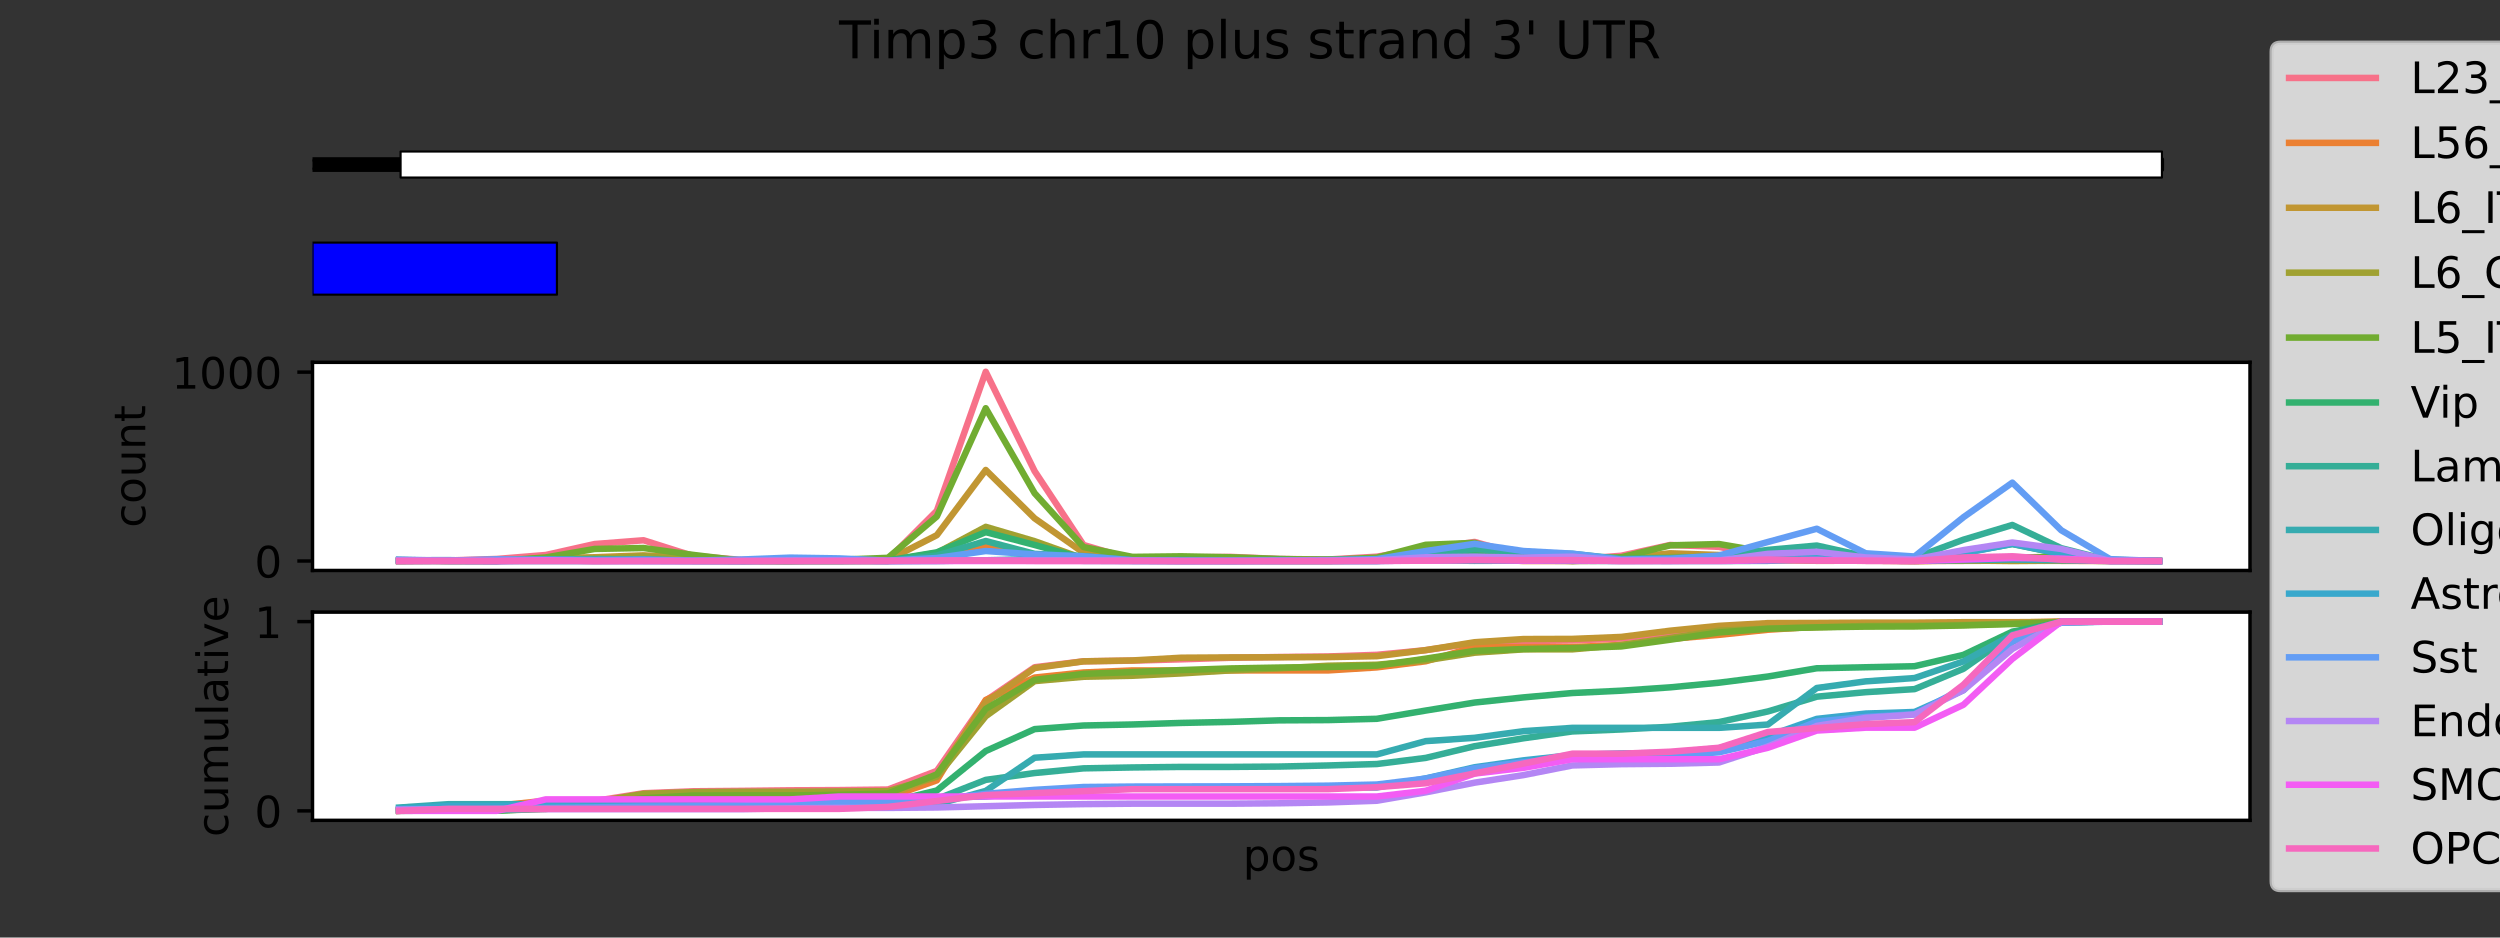 <?xml version="1.0" encoding="utf-8" standalone="no"?>
<!DOCTYPE svg PUBLIC "-//W3C//DTD SVG 1.1//EN"
  "http://www.w3.org/Graphics/SVG/1.1/DTD/svg11.dtd">
<!-- Created with matplotlib (https://matplotlib.org/) -->
<svg height="216pt" version="1.1" viewBox="0 0 576 216" width="576pt" xmlns="http://www.w3.org/2000/svg" xmlns:xlink="http://www.w3.org/1999/xlink">
 <rect x="0" y="0" width="576" height="216" fill="#333333" stroke="none"/>
 <defs>
  <style type="text/css">*{stroke-linecap:butt;stroke-linejoin:round;}</style>
 </defs>
 <g id="figure_1">
  <g id="patch_1">
   <path d="M 0 216 
L 576 216 
L 576 0 
L 0 0 
z
" style="fill:none;"/>
  </g>
  <g id="axes_1">
   <g id="patch_2">
    <path clip-path="url(#paa3a989b5c)" d="M -5036.021 39.11 
L 498.109 39.11 
L 498.109 36.712 
L -5036.021 36.712 
z
" style="stroke:#000000;stroke-linejoin:miter;"/>
   </g>
   <g id="patch_3">
    <path clip-path="url(#paa3a989b5c)" d="M 92.291 40.909 
L 498.109 40.909 
L 498.109 34.913 
L 92.291 34.913 
z
" style="fill:#ffffff;stroke:#000000;stroke-linejoin:miter;stroke-width:0.5;"/>
   </g>
   <g id="patch_4">
    <path clip-path="url(#paa3a989b5c)" d="M 72 67.889 
L 128.317 67.889 
L 128.317 55.898 
L 72 55.898 
z
" style="fill:#0000ff;stroke:#000000;stroke-linejoin:miter;stroke-width:0.5;"/>
   </g>
  </g>
  <g id="axes_2">
   <g id="patch_5">
    <path d="M 72 131.442 
L 518.4 131.442 
L 518.4 83.478 
L 72 83.478 
z
" style="fill:#ffffff;"/>
   </g>
   <g id="matplotlib.axis_1"/>
   <g id="matplotlib.axis_2">
    <g id="ytick_1">
     <g id="line2d_1">
      <defs>
       <path d="M 0 0 
L -3.5 0 
" id="m88ff62d84c" style="stroke:#000000;stroke-width:0.8;"/>
      </defs>
      <g>
       <use style="stroke:#000000;stroke-width:0.8;" x="72" xlink:href="#m88ff62d84c" y="129.262"/>
      </g>
     </g>
     <g id="text_1">
      <!-- 0 -->
      <g transform="translate(58.638 133.061)scale(0.1 -0.1)">
       <defs>
        <path d="M 31.781 66.406 
Q 24.172 66.406 20.328 58.906 
Q 16.5 51.422 16.5 36.375 
Q 16.5 21.391 20.328 13.891 
Q 24.172 6.391 31.781 6.391 
Q 39.453 6.391 43.281 13.891 
Q 47.125 21.391 47.125 36.375 
Q 47.125 51.422 43.281 58.906 
Q 39.453 66.406 31.781 66.406 
z
M 31.781 74.219 
Q 44.047 74.219 50.516 64.516 
Q 56.984 54.828 56.984 36.375 
Q 56.984 17.969 50.516 8.266 
Q 44.047 -1.422 31.781 -1.422 
Q 19.531 -1.422 13.062 8.266 
Q 6.594 17.969 6.594 36.375 
Q 6.594 54.828 13.062 64.516 
Q 19.531 74.219 31.781 74.219 
z
" id="DejaVuSans-48"/>
       </defs>
       <use xlink:href="#DejaVuSans-48"/>
      </g>
     </g>
    </g>
    <g id="ytick_2">
     <g id="line2d_2">
      <g>
       <use style="stroke:#000000;stroke-width:0.8;" x="72" xlink:href="#m88ff62d84c" y="85.745"/>
      </g>
     </g>
     <g id="text_2">
      <!-- 1000 -->
      <g transform="translate(39.55 89.544)scale(0.1 -0.1)">
       <defs>
        <path d="M 12.406 8.297 
L 28.516 8.297 
L 28.516 63.922 
L 10.984 60.406 
L 10.984 69.391 
L 28.422 72.906 
L 38.281 72.906 
L 38.281 8.297 
L 54.391 8.297 
L 54.391 0 
L 12.406 0 
z
" id="DejaVuSans-49"/>
       </defs>
       <use xlink:href="#DejaVuSans-49"/>
       <use x="63.623" xlink:href="#DejaVuSans-48"/>
       <use x="127.246" xlink:href="#DejaVuSans-48"/>
       <use x="190.869" xlink:href="#DejaVuSans-48"/>
      </g>
     </g>
    </g>
    <g id="text_3">
     <!-- count -->
     <g transform="translate(33.47 121.566)rotate(-90)scale(0.1 -0.1)">
      <defs>
       <path d="M 48.781 52.594 
L 48.781 44.188 
Q 44.969 46.297 41.141 47.344 
Q 37.312 48.391 33.406 48.391 
Q 24.656 48.391 19.812 42.844 
Q 14.984 37.312 14.984 27.297 
Q 14.984 17.281 19.812 11.734 
Q 24.656 6.203 33.406 6.203 
Q 37.312 6.203 41.141 7.25 
Q 44.969 8.297 48.781 10.406 
L 48.781 2.094 
Q 45.016 0.344 40.984 -0.531 
Q 36.969 -1.422 32.422 -1.422 
Q 20.062 -1.422 12.781 6.344 
Q 5.516 14.109 5.516 27.297 
Q 5.516 40.672 12.859 48.328 
Q 20.219 56 33.016 56 
Q 37.156 56 41.109 55.141 
Q 45.062 54.297 48.781 52.594 
z
" id="DejaVuSans-99"/>
       <path d="M 30.609 48.391 
Q 23.391 48.391 19.188 42.75 
Q 14.984 37.109 14.984 27.297 
Q 14.984 17.484 19.156 11.844 
Q 23.344 6.203 30.609 6.203 
Q 37.797 6.203 41.984 11.859 
Q 46.188 17.531 46.188 27.297 
Q 46.188 37.016 41.984 42.703 
Q 37.797 48.391 30.609 48.391 
z
M 30.609 56 
Q 42.328 56 49.016 48.375 
Q 55.719 40.766 55.719 27.297 
Q 55.719 13.875 49.016 6.219 
Q 42.328 -1.422 30.609 -1.422 
Q 18.844 -1.422 12.172 6.219 
Q 5.516 13.875 5.516 27.297 
Q 5.516 40.766 12.172 48.375 
Q 18.844 56 30.609 56 
z
" id="DejaVuSans-111"/>
       <path d="M 8.5 21.578 
L 8.5 54.688 
L 17.484 54.688 
L 17.484 21.922 
Q 17.484 14.156 20.5 10.266 
Q 23.531 6.391 29.594 6.391 
Q 36.859 6.391 41.078 11.031 
Q 45.312 15.672 45.312 23.688 
L 45.312 54.688 
L 54.297 54.688 
L 54.297 0 
L 45.312 0 
L 45.312 8.406 
Q 42.047 3.422 37.719 1 
Q 33.406 -1.422 27.688 -1.422 
Q 18.266 -1.422 13.375 4.438 
Q 8.5 10.297 8.5 21.578 
z
M 31.109 56 
z
" id="DejaVuSans-117"/>
       <path d="M 54.891 33.016 
L 54.891 0 
L 45.906 0 
L 45.906 32.719 
Q 45.906 40.484 42.875 44.328 
Q 39.844 48.188 33.797 48.188 
Q 26.516 48.188 22.312 43.547 
Q 18.109 38.922 18.109 30.906 
L 18.109 0 
L 9.078 0 
L 9.078 54.688 
L 18.109 54.688 
L 18.109 46.188 
Q 21.344 51.125 25.703 53.562 
Q 30.078 56 35.797 56 
Q 45.219 56 50.047 50.172 
Q 54.891 44.344 54.891 33.016 
z
" id="DejaVuSans-110"/>
       <path d="M 18.312 70.219 
L 18.312 54.688 
L 36.812 54.688 
L 36.812 47.703 
L 18.312 47.703 
L 18.312 18.016 
Q 18.312 11.328 20.141 9.422 
Q 21.969 7.516 27.594 7.516 
L 36.812 7.516 
L 36.812 0 
L 27.594 0 
Q 17.188 0 13.234 3.875 
Q 9.281 7.766 9.281 18.016 
L 9.281 47.703 
L 2.688 47.703 
L 2.688 54.688 
L 9.281 54.688 
L 9.281 70.219 
z
" id="DejaVuSans-116"/>
      </defs>
      <use xlink:href="#DejaVuSans-99"/>
      <use x="54.98" xlink:href="#DejaVuSans-111"/>
      <use x="116.162" xlink:href="#DejaVuSans-117"/>
      <use x="179.541" xlink:href="#DejaVuSans-110"/>
      <use x="242.92" xlink:href="#DejaVuSans-116"/>
     </g>
    </g>
   </g>
   <g id="line2d_3">
    <path clip-path="url(#pa8bc8d1058)" d="M 91.953 129.045 
L 103.216 129.132 
L 114.48 128.783 
L 125.743 127.87 
L 137.006 125.346 
L 148.27 124.475 
L 159.533 128.044 
L 170.796 129.001 
L 182.06 128.914 
L 193.323 129.132 
L 204.586 128.914 
L 215.85 117.687 
L 227.113 85.658 
L 238.376 108.548 
L 249.64 125.563 
L 260.903 128.87 
L 272.166 128.435 
L 283.43 128.305 
L 294.693 128.783 
L 305.956 128.914 
L 317.22 128.261 
L 328.483 126.346 
L 339.747 124.867 
L 351.01 128 
L 362.273 128.914 
L 373.537 128.044 
L 384.8 125.563 
L 396.063 125.998 
L 407.327 128.261 
L 418.59 128.87 
L 429.853 129.132 
L 441.117 129.262 
L 452.38 128.958 
L 463.643 128.305 
L 474.907 128.74 
L 486.17 129.045 
L 497.433 129.262 
" style="fill:none;stroke:#f77189;stroke-linecap:square;stroke-width:1.5;"/>
   </g>
   <g id="line2d_4">
    <path clip-path="url(#pa8bc8d1058)" d="M 91.953 129.262 
L 103.216 129.175 
L 114.48 129.132 
L 125.743 129.045 
L 137.006 129.262 
L 148.27 129.175 
L 159.533 129.219 
L 170.796 129.262 
L 182.06 129.262 
L 193.323 129.262 
L 204.586 129.262 
L 215.85 128.522 
L 227.113 125.824 
L 238.376 128.305 
L 249.64 129.045 
L 260.903 129.175 
L 272.166 129.262 
L 283.43 129.262 
L 294.693 129.262 
L 305.956 129.262 
L 317.22 129.132 
L 328.483 129.001 
L 339.747 128.653 
L 351.01 129.262 
L 362.273 129.262 
L 373.537 129.175 
L 384.8 129.001 
L 396.063 129.088 
L 407.327 129.045 
L 418.59 129.132 
L 429.853 129.219 
L 441.117 129.262 
L 452.38 129.219 
L 463.643 129.175 
L 474.907 129.219 
L 486.17 129.262 
L 497.433 129.262 
" style="fill:none;stroke:#eb8032;stroke-linecap:square;stroke-width:1.5;"/>
   </g>
   <g id="line2d_5">
    <path clip-path="url(#pa8bc8d1058)" d="M 91.953 129.175 
L 103.216 129.262 
L 114.48 129.219 
L 125.743 128.609 
L 137.006 128.392 
L 148.27 127.957 
L 159.533 128.522 
L 170.796 129.132 
L 182.06 129.175 
L 193.323 129.219 
L 204.586 129.045 
L 215.85 123.3 
L 227.113 108.287 
L 238.376 119.427 
L 249.64 127.347 
L 260.903 129.001 
L 272.166 128.479 
L 283.43 129.175 
L 294.693 129.219 
L 305.956 129.219 
L 317.22 129.001 
L 328.483 127.521 
L 339.747 126.999 
L 351.01 128.348 
L 362.273 129.219 
L 373.537 128.696 
L 384.8 127.478 
L 396.063 127.87 
L 407.327 128.479 
L 418.59 129.219 
L 429.853 129.175 
L 441.117 129.262 
L 452.38 129.132 
L 463.643 129.262 
L 474.907 129.175 
L 486.17 129.175 
L 497.433 129.262 
" style="fill:none;stroke:#c19632;stroke-linecap:square;stroke-width:1.5;"/>
   </g>
   <g id="line2d_6">
    <path clip-path="url(#pa8bc8d1058)" d="M 91.953 129.262 
L 103.216 129.175 
L 114.48 129.219 
L 125.743 128.696 
L 137.006 128.827 
L 148.27 128.174 
L 159.533 129.045 
L 170.796 129.219 
L 182.06 129.262 
L 193.323 129.219 
L 204.586 129.219 
L 215.85 127.391 
L 227.113 121.386 
L 238.376 124.693 
L 249.64 128.696 
L 260.903 129.132 
L 272.166 128.958 
L 283.43 128.87 
L 294.693 129.001 
L 305.956 128.914 
L 317.22 129.132 
L 328.483 128.696 
L 339.747 128.261 
L 351.01 128.827 
L 362.273 129.262 
L 373.537 128.696 
L 384.8 128.348 
L 396.063 128.305 
L 407.327 129.001 
L 418.59 129.088 
L 429.853 129.088 
L 441.117 129.219 
L 452.38 129.175 
L 463.643 129.088 
L 474.907 129.045 
L 486.17 129.219 
L 497.433 129.262 
" style="fill:none;stroke:#a0a131;stroke-linecap:square;stroke-width:1.5;"/>
   </g>
   <g id="line2d_7">
    <path clip-path="url(#pa8bc8d1058)" d="M 91.953 129.088 
L 103.216 129.262 
L 114.48 129.262 
L 125.743 128.435 
L 137.006 126.477 
L 148.27 126.259 
L 159.533 127.826 
L 170.796 129.175 
L 182.06 129.262 
L 193.323 128.958 
L 204.586 128.522 
L 215.85 118.992 
L 227.113 94.057 
L 238.376 113.639 
L 249.64 126.042 
L 260.903 128.305 
L 272.166 128.174 
L 283.43 128.392 
L 294.693 128.783 
L 305.956 129.001 
L 317.22 128.479 
L 328.483 125.52 
L 339.747 125.084 
L 351.01 128.261 
L 362.273 128.74 
L 373.537 128.392 
L 384.8 125.65 
L 396.063 125.346 
L 407.327 127.26 
L 418.59 128.522 
L 429.853 128.87 
L 441.117 129.175 
L 452.38 128.74 
L 463.643 128.479 
L 474.907 128.261 
L 486.17 128.958 
L 497.433 129.262 
" style="fill:none;stroke:#71ac31;stroke-linecap:square;stroke-width:1.5;"/>
   </g>
   <g id="line2d_8">
    <path clip-path="url(#pa8bc8d1058)" d="M 91.953 129.262 
L 103.216 129.219 
L 114.48 129.262 
L 125.743 128.914 
L 137.006 128.783 
L 148.27 128.958 
L 159.533 129.175 
L 170.796 129.219 
L 182.06 129.262 
L 193.323 129.262 
L 204.586 129.132 
L 215.85 127.26 
L 227.113 122.604 
L 238.376 125.563 
L 249.64 128.653 
L 260.903 129.088 
L 272.166 129.001 
L 283.43 129.088 
L 294.693 129.001 
L 305.956 129.219 
L 317.22 129.045 
L 328.483 127.87 
L 339.747 127.913 
L 351.01 128.392 
L 362.273 128.522 
L 373.537 128.87 
L 384.8 128.696 
L 396.063 128.479 
L 407.327 128.218 
L 418.59 127.87 
L 429.853 129.088 
L 441.117 129.088 
L 452.38 127.347 
L 463.643 125.346 
L 474.907 127.652 
L 486.17 129.175 
L 497.433 129.262 
" style="fill:none;stroke:#33b16f;stroke-linecap:square;stroke-width:1.5;"/>
   </g>
   <g id="line2d_9">
    <path clip-path="url(#pa8bc8d1058)" d="M 91.953 129.001 
L 103.216 129.219 
L 114.48 129.219 
L 125.743 128.87 
L 137.006 129.088 
L 148.27 128.87 
L 159.533 129.219 
L 170.796 129.262 
L 182.06 129.132 
L 193.323 129.175 
L 204.586 129.219 
L 215.85 128 
L 227.113 124.649 
L 238.376 127.608 
L 249.64 128.131 
L 260.903 129.045 
L 272.166 129.132 
L 283.43 129.262 
L 294.693 129.175 
L 305.956 129.001 
L 317.22 128.914 
L 328.483 127.783 
L 339.747 126.434 
L 351.01 127.347 
L 362.273 127.608 
L 373.537 128.783 
L 384.8 128.609 
L 396.063 128.131 
L 407.327 126.695 
L 418.59 125.694 
L 429.853 128.174 
L 441.117 128.522 
L 452.38 124.345 
L 463.643 120.95 
L 474.907 126.303 
L 486.17 129.132 
L 497.433 129.262 
" style="fill:none;stroke:#35ae97;stroke-linecap:square;stroke-width:1.5;"/>
   </g>
   <g id="line2d_10">
    <path clip-path="url(#pa8bc8d1058)" d="M 91.953 129.219 
L 103.216 129.219 
L 114.48 129.262 
L 125.743 129.262 
L 137.006 129.262 
L 148.27 129.262 
L 159.533 129.262 
L 170.796 129.262 
L 182.06 129.262 
L 193.323 129.262 
L 204.586 129.262 
L 215.85 129.262 
L 227.113 129.088 
L 238.376 128.827 
L 249.64 129.219 
L 260.903 129.262 
L 272.166 129.262 
L 283.43 129.262 
L 294.693 129.262 
L 305.956 129.262 
L 317.22 129.262 
L 328.483 129.088 
L 339.747 129.219 
L 351.01 129.175 
L 362.273 129.219 
L 373.537 129.262 
L 384.8 129.262 
L 396.063 129.262 
L 407.327 129.219 
L 418.59 128.783 
L 429.853 129.175 
L 441.117 129.219 
L 452.38 129.045 
L 463.643 128.914 
L 474.907 129.088 
L 486.17 129.262 
L 497.433 129.262 
" style="fill:none;stroke:#36abb0;stroke-linecap:square;stroke-width:1.5;"/>
   </g>
   <g id="line2d_11">
    <path clip-path="url(#pa8bc8d1058)" d="M 91.953 129.088 
L 103.216 129.045 
L 114.48 129.262 
L 125.743 129.132 
L 137.006 129.175 
L 148.27 129.219 
L 159.533 129.262 
L 170.796 129.262 
L 182.06 129.088 
L 193.323 129.088 
L 204.586 129.262 
L 215.85 129.175 
L 227.113 129.175 
L 238.376 128.914 
L 249.64 128.958 
L 260.903 129.219 
L 272.166 129.262 
L 283.43 129.219 
L 294.693 129.262 
L 305.956 129.262 
L 317.22 129.262 
L 328.483 128.522 
L 339.747 128.348 
L 351.01 128.696 
L 362.273 128.827 
L 373.537 129.132 
L 384.8 129.219 
L 396.063 128.87 
L 407.327 128.261 
L 418.59 127.87 
L 429.853 128.827 
L 441.117 129.132 
L 452.38 127.478 
L 463.643 125.302 
L 474.907 127.608 
L 486.17 129.262 
L 497.433 129.262 
" style="fill:none;stroke:#39a8cc;stroke-linecap:square;stroke-width:1.5;"/>
   </g>
   <g id="line2d_12">
    <path clip-path="url(#pa8bc8d1058)" d="M 91.953 128.958 
L 103.216 129.175 
L 114.48 128.87 
L 125.743 128.958 
L 137.006 129.001 
L 148.27 128.958 
L 159.533 129.175 
L 170.796 128.914 
L 182.06 128.479 
L 193.323 128.653 
L 204.586 129.175 
L 215.85 128.566 
L 227.113 126.956 
L 238.376 127.739 
L 249.64 128.174 
L 260.903 129.088 
L 272.166 129.219 
L 283.43 129.219 
L 294.693 129.175 
L 305.956 129.088 
L 317.22 128.827 
L 328.483 126.956 
L 339.747 125.302 
L 351.01 126.956 
L 362.273 127.565 
L 373.537 128.914 
L 384.8 128.74 
L 396.063 128 
L 407.327 124.867 
L 418.59 121.821 
L 429.853 127.478 
L 441.117 128.218 
L 452.38 119.166 
L 463.643 111.202 
L 474.907 122.169 
L 486.17 128.827 
L 497.433 129.262 
" style="fill:none;stroke:#639df4;stroke-linecap:square;stroke-width:1.5;"/>
   </g>
   <g id="line2d_13">
    <path clip-path="url(#pa8bc8d1058)" d="M 91.953 129.132 
L 103.216 129.219 
L 114.48 129.262 
L 125.743 129.262 
L 137.006 129.262 
L 148.27 129.262 
L 159.533 129.262 
L 170.796 129.262 
L 182.06 129.175 
L 193.323 129.219 
L 204.586 129.262 
L 215.85 129.219 
L 227.113 129.132 
L 238.376 129.132 
L 249.64 129.175 
L 260.903 129.219 
L 272.166 129.262 
L 283.43 129.262 
L 294.693 129.219 
L 305.956 129.175 
L 317.22 129.088 
L 328.483 128.392 
L 339.747 128.261 
L 351.01 128.479 
L 362.273 128.261 
L 373.537 129.132 
L 384.8 129.219 
L 396.063 129.132 
L 407.327 127.608 
L 418.59 127.13 
L 429.853 128.435 
L 441.117 128.914 
L 452.38 126.738 
L 463.643 124.997 
L 474.907 126.477 
L 486.17 129.219 
L 497.433 129.262 
" style="fill:none;stroke:#b486f4;stroke-linecap:square;stroke-width:1.5;"/>
   </g>
   <g id="line2d_14">
    <path clip-path="url(#pa8bc8d1058)" d="M 91.953 129.262 
L 103.216 129.262 
L 114.48 129.262 
L 125.743 129.088 
L 137.006 129.262 
L 148.27 129.262 
L 159.533 129.262 
L 170.796 129.262 
L 182.06 129.262 
L 193.323 129.219 
L 204.586 129.262 
L 215.85 129.262 
L 227.113 129.262 
L 238.376 129.262 
L 249.64 129.262 
L 260.903 129.262 
L 272.166 129.262 
L 283.43 129.262 
L 294.693 129.262 
L 305.956 129.262 
L 317.22 129.262 
L 328.483 129.175 
L 339.747 129.001 
L 351.01 129.175 
L 362.273 129.132 
L 373.537 129.262 
L 384.8 129.262 
L 396.063 129.262 
L 407.327 129.088 
L 418.59 129.001 
L 429.853 129.219 
L 441.117 129.262 
L 452.38 128.914 
L 463.643 128.566 
L 474.907 128.696 
L 486.17 129.262 
L 497.433 129.262 
" style="fill:none;stroke:#f35cf4;stroke-linecap:square;stroke-width:1.5;"/>
   </g>
   <g id="line2d_15">
    <path clip-path="url(#pa8bc8d1058)" d="M 91.953 129.262 
L 103.216 129.219 
L 114.48 129.262 
L 125.743 129.262 
L 137.006 129.262 
L 148.27 129.262 
L 159.533 129.262 
L 170.796 129.262 
L 182.06 129.262 
L 193.323 129.262 
L 204.586 129.219 
L 215.85 129.132 
L 227.113 129.132 
L 238.376 129.219 
L 249.64 129.219 
L 260.903 129.219 
L 272.166 129.262 
L 283.43 129.262 
L 294.693 129.262 
L 305.956 129.262 
L 317.22 129.219 
L 328.483 129.175 
L 339.747 129.045 
L 351.01 129.045 
L 362.273 129.045 
L 373.537 129.262 
L 384.8 129.219 
L 396.063 129.175 
L 407.327 128.914 
L 418.59 129.175 
L 429.853 129.175 
L 441.117 129.219 
L 452.38 128.435 
L 463.643 128.174 
L 474.907 128.958 
L 486.17 129.262 
L 497.433 129.262 
" style="fill:none;stroke:#f668be;stroke-linecap:square;stroke-width:1.5;"/>
   </g>
   <g id="line2d_16"/>
   <g id="line2d_17"/>
   <g id="line2d_18"/>
   <g id="line2d_19"/>
   <g id="line2d_20"/>
   <g id="line2d_21"/>
   <g id="line2d_22"/>
   <g id="line2d_23"/>
   <g id="line2d_24"/>
   <g id="line2d_25"/>
   <g id="line2d_26"/>
   <g id="line2d_27"/>
   <g id="line2d_28"/>
   <g id="patch_6">
    <path d="M 72 131.442 
L 72 83.478 
" style="fill:none;stroke:#000000;stroke-linecap:square;stroke-linejoin:miter;stroke-width:0.8;"/>
   </g>
   <g id="patch_7">
    <path d="M 518.4 131.442 
L 518.4 83.478 
" style="fill:none;stroke:#000000;stroke-linecap:square;stroke-linejoin:miter;stroke-width:0.8;"/>
   </g>
   <g id="patch_8">
    <path d="M 72 131.442 
L 518.4 131.442 
" style="fill:none;stroke:#000000;stroke-linecap:square;stroke-linejoin:miter;stroke-width:0.8;"/>
   </g>
   <g id="patch_9">
    <path d="M 72 83.478 
L 518.4 83.478 
" style="fill:none;stroke:#000000;stroke-linecap:square;stroke-linejoin:miter;stroke-width:0.8;"/>
   </g>
   <g id="legend_1">
    <g id="patch_10">
     <path d="M 525.4 205.063 
L 594.208 205.063 
Q 596.208 205.063 596.208 203.063 
L 596.208 11.857 
Q 596.208 9.857 594.208 9.857 
L 525.4 9.857 
Q 523.4 9.857 523.4 11.857 
L 523.4 203.063 
Q 523.4 205.063 525.4 205.063 
z
" style="fill:#ffffff;opacity:0.8;stroke:#cccccc;stroke-linejoin:miter;"/>
    </g>
    <g id="line2d_29">
     <path d="M 527.4 17.955 
L 547.4 17.955 
" style="fill:none;stroke:#f77189;stroke-linecap:square;stroke-width:1.5;"/>
    </g>
    <g id="line2d_30"/>
    <g id="text_4">
     <!-- L23_IT -->
     <g transform="translate(555.4 21.455)scale(0.1 -0.1)">
      <defs>
       <path d="M 9.812 72.906 
L 19.672 72.906 
L 19.672 8.297 
L 55.172 8.297 
L 55.172 0 
L 9.812 0 
z
" id="DejaVuSans-76"/>
       <path d="M 19.188 8.297 
L 53.609 8.297 
L 53.609 0 
L 7.328 0 
L 7.328 8.297 
Q 12.938 14.109 22.625 23.891 
Q 32.328 33.688 34.812 36.531 
Q 39.547 41.844 41.422 45.531 
Q 43.312 49.219 43.312 52.781 
Q 43.312 58.594 39.234 62.25 
Q 35.156 65.922 28.609 65.922 
Q 23.969 65.922 18.812 64.312 
Q 13.672 62.703 7.812 59.422 
L 7.812 69.391 
Q 13.766 71.781 18.938 73 
Q 24.125 74.219 28.422 74.219 
Q 39.75 74.219 46.484 68.547 
Q 53.219 62.891 53.219 53.422 
Q 53.219 48.922 51.531 44.891 
Q 49.859 40.875 45.406 35.406 
Q 44.188 33.984 37.641 27.219 
Q 31.109 20.453 19.188 8.297 
z
" id="DejaVuSans-50"/>
       <path d="M 40.578 39.312 
Q 47.656 37.797 51.625 33 
Q 55.609 28.219 55.609 21.188 
Q 55.609 10.406 48.188 4.484 
Q 40.766 -1.422 27.094 -1.422 
Q 22.516 -1.422 17.656 -0.516 
Q 12.797 0.391 7.625 2.203 
L 7.625 11.719 
Q 11.719 9.328 16.594 8.109 
Q 21.484 6.891 26.812 6.891 
Q 36.078 6.891 40.938 10.547 
Q 45.797 14.203 45.797 21.188 
Q 45.797 27.641 41.281 31.266 
Q 36.766 34.906 28.719 34.906 
L 20.219 34.906 
L 20.219 43.016 
L 29.109 43.016 
Q 36.375 43.016 40.234 45.922 
Q 44.094 48.828 44.094 54.297 
Q 44.094 59.906 40.109 62.906 
Q 36.141 65.922 28.719 65.922 
Q 24.656 65.922 20.016 65.031 
Q 15.375 64.156 9.812 62.312 
L 9.812 71.094 
Q 15.438 72.656 20.344 73.438 
Q 25.25 74.219 29.594 74.219 
Q 40.828 74.219 47.359 69.109 
Q 53.906 64.016 53.906 55.328 
Q 53.906 49.266 50.438 45.094 
Q 46.969 40.922 40.578 39.312 
z
" id="DejaVuSans-51"/>
       <path d="M 50.984 -16.609 
L 50.984 -23.578 
L -0.984 -23.578 
L -0.984 -16.609 
z
" id="DejaVuSans-95"/>
       <path d="M 9.812 72.906 
L 19.672 72.906 
L 19.672 0 
L 9.812 0 
z
" id="DejaVuSans-73"/>
       <path d="M -0.297 72.906 
L 61.375 72.906 
L 61.375 64.594 
L 35.5 64.594 
L 35.5 0 
L 25.594 0 
L 25.594 64.594 
L -0.297 64.594 
z
" id="DejaVuSans-84"/>
      </defs>
      <use xlink:href="#DejaVuSans-76"/>
      <use x="55.713" xlink:href="#DejaVuSans-50"/>
      <use x="119.336" xlink:href="#DejaVuSans-51"/>
      <use x="182.959" xlink:href="#DejaVuSans-95"/>
      <use x="232.959" xlink:href="#DejaVuSans-73"/>
      <use x="262.451" xlink:href="#DejaVuSans-84"/>
     </g>
    </g>
    <g id="line2d_31">
     <path d="M 527.4 32.912 
L 547.4 32.912 
" style="fill:none;stroke:#eb8032;stroke-linecap:square;stroke-width:1.5;"/>
    </g>
    <g id="line2d_32"/>
    <g id="text_5">
     <!-- L56_NP -->
     <g transform="translate(555.4 36.412)scale(0.1 -0.1)">
      <defs>
       <path d="M 10.797 72.906 
L 49.516 72.906 
L 49.516 64.594 
L 19.828 64.594 
L 19.828 46.734 
Q 21.969 47.469 24.109 47.828 
Q 26.266 48.188 28.422 48.188 
Q 40.625 48.188 47.75 41.5 
Q 54.891 34.812 54.891 23.391 
Q 54.891 11.625 47.562 5.094 
Q 40.234 -1.422 26.906 -1.422 
Q 22.312 -1.422 17.547 -0.641 
Q 12.797 0.141 7.719 1.703 
L 7.719 11.625 
Q 12.109 9.234 16.797 8.062 
Q 21.484 6.891 26.703 6.891 
Q 35.156 6.891 40.078 11.328 
Q 45.016 15.766 45.016 23.391 
Q 45.016 31 40.078 35.438 
Q 35.156 39.891 26.703 39.891 
Q 22.75 39.891 18.812 39.016 
Q 14.891 38.141 10.797 36.281 
z
" id="DejaVuSans-53"/>
       <path d="M 33.016 40.375 
Q 26.375 40.375 22.484 35.828 
Q 18.609 31.297 18.609 23.391 
Q 18.609 15.531 22.484 10.953 
Q 26.375 6.391 33.016 6.391 
Q 39.656 6.391 43.531 10.953 
Q 47.406 15.531 47.406 23.391 
Q 47.406 31.297 43.531 35.828 
Q 39.656 40.375 33.016 40.375 
z
M 52.594 71.297 
L 52.594 62.312 
Q 48.875 64.062 45.094 64.984 
Q 41.312 65.922 37.594 65.922 
Q 27.828 65.922 22.672 59.328 
Q 17.531 52.734 16.797 39.406 
Q 19.672 43.656 24.016 45.922 
Q 28.375 48.188 33.594 48.188 
Q 44.578 48.188 50.953 41.516 
Q 57.328 34.859 57.328 23.391 
Q 57.328 12.156 50.688 5.359 
Q 44.047 -1.422 33.016 -1.422 
Q 20.359 -1.422 13.672 8.266 
Q 6.984 17.969 6.984 36.375 
Q 6.984 53.656 15.188 63.938 
Q 23.391 74.219 37.203 74.219 
Q 40.922 74.219 44.703 73.484 
Q 48.484 72.75 52.594 71.297 
z
" id="DejaVuSans-54"/>
       <path d="M 9.812 72.906 
L 23.094 72.906 
L 55.422 11.922 
L 55.422 72.906 
L 64.984 72.906 
L 64.984 0 
L 51.703 0 
L 19.391 60.984 
L 19.391 0 
L 9.812 0 
z
" id="DejaVuSans-78"/>
       <path d="M 19.672 64.797 
L 19.672 37.406 
L 32.078 37.406 
Q 38.969 37.406 42.719 40.969 
Q 46.484 44.531 46.484 51.125 
Q 46.484 57.672 42.719 61.234 
Q 38.969 64.797 32.078 64.797 
z
M 9.812 72.906 
L 32.078 72.906 
Q 44.344 72.906 50.609 67.359 
Q 56.891 61.812 56.891 51.125 
Q 56.891 40.328 50.609 34.812 
Q 44.344 29.297 32.078 29.297 
L 19.672 29.297 
L 19.672 0 
L 9.812 0 
z
" id="DejaVuSans-80"/>
      </defs>
      <use xlink:href="#DejaVuSans-76"/>
      <use x="55.713" xlink:href="#DejaVuSans-53"/>
      <use x="119.336" xlink:href="#DejaVuSans-54"/>
      <use x="182.959" xlink:href="#DejaVuSans-95"/>
      <use x="232.959" xlink:href="#DejaVuSans-78"/>
      <use x="307.764" xlink:href="#DejaVuSans-80"/>
     </g>
    </g>
    <g id="line2d_33">
     <path d="M 527.4 47.868 
L 547.4 47.868 
" style="fill:none;stroke:#c19632;stroke-linecap:square;stroke-width:1.5;"/>
    </g>
    <g id="line2d_34"/>
    <g id="text_6">
     <!-- L6_IT -->
     <g transform="translate(555.4 51.368)scale(0.1 -0.1)">
      <use xlink:href="#DejaVuSans-76"/>
      <use x="55.713" xlink:href="#DejaVuSans-54"/>
      <use x="119.336" xlink:href="#DejaVuSans-95"/>
      <use x="169.336" xlink:href="#DejaVuSans-73"/>
      <use x="198.828" xlink:href="#DejaVuSans-84"/>
     </g>
    </g>
    <g id="line2d_35">
     <path d="M 527.4 62.824 
L 547.4 62.824 
" style="fill:none;stroke:#a0a131;stroke-linecap:square;stroke-width:1.5;"/>
    </g>
    <g id="line2d_36"/>
    <g id="text_7">
     <!-- L6_CT -->
     <g transform="translate(555.4 66.324)scale(0.1 -0.1)">
      <defs>
       <path d="M 64.406 67.281 
L 64.406 56.891 
Q 59.422 61.531 53.781 63.812 
Q 48.141 66.109 41.797 66.109 
Q 29.297 66.109 22.656 58.469 
Q 16.016 50.828 16.016 36.375 
Q 16.016 21.969 22.656 14.328 
Q 29.297 6.688 41.797 6.688 
Q 48.141 6.688 53.781 8.984 
Q 59.422 11.281 64.406 15.922 
L 64.406 5.609 
Q 59.234 2.094 53.438 0.328 
Q 47.656 -1.422 41.219 -1.422 
Q 24.656 -1.422 15.125 8.703 
Q 5.609 18.844 5.609 36.375 
Q 5.609 53.953 15.125 64.078 
Q 24.656 74.219 41.219 74.219 
Q 47.75 74.219 53.531 72.484 
Q 59.328 70.75 64.406 67.281 
z
" id="DejaVuSans-67"/>
      </defs>
      <use xlink:href="#DejaVuSans-76"/>
      <use x="55.713" xlink:href="#DejaVuSans-54"/>
      <use x="119.336" xlink:href="#DejaVuSans-95"/>
      <use x="169.336" xlink:href="#DejaVuSans-67"/>
      <use x="239.16" xlink:href="#DejaVuSans-84"/>
     </g>
    </g>
    <g id="line2d_37">
     <path d="M 527.4 77.78 
L 547.4 77.78 
" style="fill:none;stroke:#71ac31;stroke-linecap:square;stroke-width:1.5;"/>
    </g>
    <g id="line2d_38"/>
    <g id="text_8">
     <!-- L5_IT -->
     <g transform="translate(555.4 81.28)scale(0.1 -0.1)">
      <use xlink:href="#DejaVuSans-76"/>
      <use x="55.713" xlink:href="#DejaVuSans-53"/>
      <use x="119.336" xlink:href="#DejaVuSans-95"/>
      <use x="169.336" xlink:href="#DejaVuSans-73"/>
      <use x="198.828" xlink:href="#DejaVuSans-84"/>
     </g>
    </g>
    <g id="line2d_39">
     <path d="M 527.4 92.737 
L 547.4 92.737 
" style="fill:none;stroke:#33b16f;stroke-linecap:square;stroke-width:1.5;"/>
    </g>
    <g id="line2d_40"/>
    <g id="text_9">
     <!-- Vip -->
     <g transform="translate(555.4 96.237)scale(0.1 -0.1)">
      <defs>
       <path d="M 28.609 0 
L 0.781 72.906 
L 11.078 72.906 
L 34.188 11.531 
L 57.328 72.906 
L 67.578 72.906 
L 39.797 0 
z
" id="DejaVuSans-86"/>
       <path d="M 9.422 54.688 
L 18.406 54.688 
L 18.406 0 
L 9.422 0 
z
M 9.422 75.984 
L 18.406 75.984 
L 18.406 64.594 
L 9.422 64.594 
z
" id="DejaVuSans-105"/>
       <path d="M 18.109 8.203 
L 18.109 -20.797 
L 9.078 -20.797 
L 9.078 54.688 
L 18.109 54.688 
L 18.109 46.391 
Q 20.953 51.266 25.266 53.625 
Q 29.594 56 35.594 56 
Q 45.562 56 51.781 48.094 
Q 58.016 40.188 58.016 27.297 
Q 58.016 14.406 51.781 6.484 
Q 45.562 -1.422 35.594 -1.422 
Q 29.594 -1.422 25.266 0.953 
Q 20.953 3.328 18.109 8.203 
z
M 48.688 27.297 
Q 48.688 37.203 44.609 42.844 
Q 40.531 48.484 33.406 48.484 
Q 26.266 48.484 22.188 42.844 
Q 18.109 37.203 18.109 27.297 
Q 18.109 17.391 22.188 11.75 
Q 26.266 6.109 33.406 6.109 
Q 40.531 6.109 44.609 11.75 
Q 48.688 17.391 48.688 27.297 
z
" id="DejaVuSans-112"/>
      </defs>
      <use xlink:href="#DejaVuSans-86"/>
      <use x="66.158" xlink:href="#DejaVuSans-105"/>
      <use x="93.941" xlink:href="#DejaVuSans-112"/>
     </g>
    </g>
    <g id="line2d_41">
     <path d="M 527.4 107.415 
L 547.4 107.415 
" style="fill:none;stroke:#35ae97;stroke-linecap:square;stroke-width:1.5;"/>
    </g>
    <g id="line2d_42"/>
    <g id="text_10">
     <!-- Lamp5 -->
     <g transform="translate(555.4 110.915)scale(0.1 -0.1)">
      <defs>
       <path d="M 34.281 27.484 
Q 23.391 27.484 19.188 25 
Q 14.984 22.516 14.984 16.5 
Q 14.984 11.719 18.141 8.906 
Q 21.297 6.109 26.703 6.109 
Q 34.188 6.109 38.703 11.406 
Q 43.219 16.703 43.219 25.484 
L 43.219 27.484 
z
M 52.203 31.203 
L 52.203 0 
L 43.219 0 
L 43.219 8.297 
Q 40.141 3.328 35.547 0.953 
Q 30.953 -1.422 24.312 -1.422 
Q 15.922 -1.422 10.953 3.297 
Q 6 8.016 6 15.922 
Q 6 25.141 12.172 29.828 
Q 18.359 34.516 30.609 34.516 
L 43.219 34.516 
L 43.219 35.406 
Q 43.219 41.609 39.141 45 
Q 35.062 48.391 27.688 48.391 
Q 23 48.391 18.547 47.266 
Q 14.109 46.141 10.016 43.891 
L 10.016 52.203 
Q 14.938 54.109 19.578 55.047 
Q 24.219 56 28.609 56 
Q 40.484 56 46.344 49.844 
Q 52.203 43.703 52.203 31.203 
z
" id="DejaVuSans-97"/>
       <path d="M 52 44.188 
Q 55.375 50.25 60.062 53.125 
Q 64.75 56 71.094 56 
Q 79.641 56 84.281 50.016 
Q 88.922 44.047 88.922 33.016 
L 88.922 0 
L 79.891 0 
L 79.891 32.719 
Q 79.891 40.578 77.094 44.375 
Q 74.312 48.188 68.609 48.188 
Q 61.625 48.188 57.562 43.547 
Q 53.516 38.922 53.516 30.906 
L 53.516 0 
L 44.484 0 
L 44.484 32.719 
Q 44.484 40.625 41.703 44.406 
Q 38.922 48.188 33.109 48.188 
Q 26.219 48.188 22.156 43.531 
Q 18.109 38.875 18.109 30.906 
L 18.109 0 
L 9.078 0 
L 9.078 54.688 
L 18.109 54.688 
L 18.109 46.188 
Q 21.188 51.219 25.484 53.609 
Q 29.781 56 35.688 56 
Q 41.656 56 45.828 52.969 
Q 50 49.953 52 44.188 
z
" id="DejaVuSans-109"/>
      </defs>
      <use xlink:href="#DejaVuSans-76"/>
      <use x="55.713" xlink:href="#DejaVuSans-97"/>
      <use x="116.992" xlink:href="#DejaVuSans-109"/>
      <use x="214.404" xlink:href="#DejaVuSans-112"/>
      <use x="277.881" xlink:href="#DejaVuSans-53"/>
     </g>
    </g>
    <g id="line2d_43">
     <path d="M 527.4 122.093 
L 547.4 122.093 
" style="fill:none;stroke:#36abb0;stroke-linecap:square;stroke-width:1.5;"/>
    </g>
    <g id="line2d_44"/>
    <g id="text_11">
     <!-- Oligo -->
     <g transform="translate(555.4 125.593)scale(0.1 -0.1)">
      <defs>
       <path d="M 39.406 66.219 
Q 28.656 66.219 22.328 58.203 
Q 16.016 50.203 16.016 36.375 
Q 16.016 22.609 22.328 14.594 
Q 28.656 6.594 39.406 6.594 
Q 50.141 6.594 56.422 14.594 
Q 62.703 22.609 62.703 36.375 
Q 62.703 50.203 56.422 58.203 
Q 50.141 66.219 39.406 66.219 
z
M 39.406 74.219 
Q 54.734 74.219 63.906 63.938 
Q 73.094 53.656 73.094 36.375 
Q 73.094 19.141 63.906 8.859 
Q 54.734 -1.422 39.406 -1.422 
Q 24.031 -1.422 14.812 8.828 
Q 5.609 19.094 5.609 36.375 
Q 5.609 53.656 14.812 63.938 
Q 24.031 74.219 39.406 74.219 
z
" id="DejaVuSans-79"/>
       <path d="M 9.422 75.984 
L 18.406 75.984 
L 18.406 0 
L 9.422 0 
z
" id="DejaVuSans-108"/>
       <path d="M 45.406 27.984 
Q 45.406 37.75 41.375 43.109 
Q 37.359 48.484 30.078 48.484 
Q 22.859 48.484 18.828 43.109 
Q 14.797 37.75 14.797 27.984 
Q 14.797 18.266 18.828 12.891 
Q 22.859 7.516 30.078 7.516 
Q 37.359 7.516 41.375 12.891 
Q 45.406 18.266 45.406 27.984 
z
M 54.391 6.781 
Q 54.391 -7.172 48.188 -13.984 
Q 42 -20.797 29.203 -20.797 
Q 24.469 -20.797 20.266 -20.094 
Q 16.062 -19.391 12.109 -17.922 
L 12.109 -9.188 
Q 16.062 -11.328 19.922 -12.344 
Q 23.781 -13.375 27.781 -13.375 
Q 36.625 -13.375 41.016 -8.766 
Q 45.406 -4.156 45.406 5.172 
L 45.406 9.625 
Q 42.625 4.781 38.281 2.391 
Q 33.938 0 27.875 0 
Q 17.828 0 11.672 7.656 
Q 5.516 15.328 5.516 27.984 
Q 5.516 40.672 11.672 48.328 
Q 17.828 56 27.875 56 
Q 33.938 56 38.281 53.609 
Q 42.625 51.219 45.406 46.391 
L 45.406 54.688 
L 54.391 54.688 
z
" id="DejaVuSans-103"/>
      </defs>
      <use xlink:href="#DejaVuSans-79"/>
      <use x="78.711" xlink:href="#DejaVuSans-108"/>
      <use x="106.494" xlink:href="#DejaVuSans-105"/>
      <use x="134.277" xlink:href="#DejaVuSans-103"/>
      <use x="197.754" xlink:href="#DejaVuSans-111"/>
     </g>
    </g>
    <g id="line2d_45">
     <path d="M 527.4 136.771 
L 547.4 136.771 
" style="fill:none;stroke:#39a8cc;stroke-linecap:square;stroke-width:1.5;"/>
    </g>
    <g id="line2d_46"/>
    <g id="text_12">
     <!-- Astro -->
     <g transform="translate(555.4 140.271)scale(0.1 -0.1)">
      <defs>
       <path d="M 34.188 63.188 
L 20.797 26.906 
L 47.609 26.906 
z
M 28.609 72.906 
L 39.797 72.906 
L 67.578 0 
L 57.328 0 
L 50.688 18.703 
L 17.828 18.703 
L 11.188 0 
L 0.781 0 
z
" id="DejaVuSans-65"/>
       <path d="M 44.281 53.078 
L 44.281 44.578 
Q 40.484 46.531 36.375 47.5 
Q 32.281 48.484 27.875 48.484 
Q 21.188 48.484 17.844 46.438 
Q 14.5 44.391 14.5 40.281 
Q 14.5 37.156 16.891 35.375 
Q 19.281 33.594 26.516 31.984 
L 29.594 31.297 
Q 39.156 29.25 43.188 25.516 
Q 47.219 21.781 47.219 15.094 
Q 47.219 7.469 41.188 3.016 
Q 35.156 -1.422 24.609 -1.422 
Q 20.219 -1.422 15.453 -0.562 
Q 10.688 0.297 5.422 2 
L 5.422 11.281 
Q 10.406 8.688 15.234 7.391 
Q 20.062 6.109 24.812 6.109 
Q 31.156 6.109 34.562 8.281 
Q 37.984 10.453 37.984 14.406 
Q 37.984 18.062 35.516 20.016 
Q 33.062 21.969 24.703 23.781 
L 21.578 24.516 
Q 13.234 26.266 9.516 29.906 
Q 5.812 33.547 5.812 39.891 
Q 5.812 47.609 11.281 51.797 
Q 16.75 56 26.812 56 
Q 31.781 56 36.172 55.266 
Q 40.578 54.547 44.281 53.078 
z
" id="DejaVuSans-115"/>
       <path d="M 41.109 46.297 
Q 39.594 47.172 37.812 47.578 
Q 36.031 48 33.891 48 
Q 26.266 48 22.188 43.047 
Q 18.109 38.094 18.109 28.812 
L 18.109 0 
L 9.078 0 
L 9.078 54.688 
L 18.109 54.688 
L 18.109 46.188 
Q 20.953 51.172 25.484 53.578 
Q 30.031 56 36.531 56 
Q 37.453 56 38.578 55.875 
Q 39.703 55.766 41.062 55.516 
z
" id="DejaVuSans-114"/>
      </defs>
      <use xlink:href="#DejaVuSans-65"/>
      <use x="68.408" xlink:href="#DejaVuSans-115"/>
      <use x="120.508" xlink:href="#DejaVuSans-116"/>
      <use x="159.717" xlink:href="#DejaVuSans-114"/>
      <use x="198.58" xlink:href="#DejaVuSans-111"/>
     </g>
    </g>
    <g id="line2d_47">
     <path d="M 527.4 151.449 
L 547.4 151.449 
" style="fill:none;stroke:#639df4;stroke-linecap:square;stroke-width:1.5;"/>
    </g>
    <g id="line2d_48"/>
    <g id="text_13">
     <!-- Sst -->
     <g transform="translate(555.4 154.949)scale(0.1 -0.1)">
      <defs>
       <path d="M 53.516 70.516 
L 53.516 60.891 
Q 47.906 63.578 42.922 64.891 
Q 37.938 66.219 33.297 66.219 
Q 25.25 66.219 20.875 63.094 
Q 16.5 59.969 16.5 54.203 
Q 16.5 49.359 19.406 46.891 
Q 22.312 44.438 30.422 42.922 
L 36.375 41.703 
Q 47.406 39.594 52.656 34.297 
Q 57.906 29 57.906 20.125 
Q 57.906 9.516 50.797 4.047 
Q 43.703 -1.422 29.984 -1.422 
Q 24.812 -1.422 18.969 -0.25 
Q 13.141 0.922 6.891 3.219 
L 6.891 13.375 
Q 12.891 10.016 18.656 8.297 
Q 24.422 6.594 29.984 6.594 
Q 38.422 6.594 43.016 9.906 
Q 47.609 13.234 47.609 19.391 
Q 47.609 24.75 44.312 27.781 
Q 41.016 30.812 33.5 32.328 
L 27.484 33.5 
Q 16.453 35.688 11.516 40.375 
Q 6.594 45.062 6.594 53.422 
Q 6.594 63.094 13.406 68.656 
Q 20.219 74.219 32.172 74.219 
Q 37.312 74.219 42.625 73.281 
Q 47.953 72.359 53.516 70.516 
z
" id="DejaVuSans-83"/>
      </defs>
      <use xlink:href="#DejaVuSans-83"/>
      <use x="63.477" xlink:href="#DejaVuSans-115"/>
      <use x="115.576" xlink:href="#DejaVuSans-116"/>
     </g>
    </g>
    <g id="line2d_49">
     <path d="M 527.4 166.127 
L 547.4 166.127 
" style="fill:none;stroke:#b486f4;stroke-linecap:square;stroke-width:1.5;"/>
    </g>
    <g id="line2d_50"/>
    <g id="text_14">
     <!-- Endo -->
     <g transform="translate(555.4 169.627)scale(0.1 -0.1)">
      <defs>
       <path d="M 9.812 72.906 
L 55.906 72.906 
L 55.906 64.594 
L 19.672 64.594 
L 19.672 43.016 
L 54.391 43.016 
L 54.391 34.719 
L 19.672 34.719 
L 19.672 8.297 
L 56.781 8.297 
L 56.781 0 
L 9.812 0 
z
" id="DejaVuSans-69"/>
       <path d="M 45.406 46.391 
L 45.406 75.984 
L 54.391 75.984 
L 54.391 0 
L 45.406 0 
L 45.406 8.203 
Q 42.578 3.328 38.25 0.953 
Q 33.938 -1.422 27.875 -1.422 
Q 17.969 -1.422 11.734 6.484 
Q 5.516 14.406 5.516 27.297 
Q 5.516 40.188 11.734 48.094 
Q 17.969 56 27.875 56 
Q 33.938 56 38.25 53.625 
Q 42.578 51.266 45.406 46.391 
z
M 14.797 27.297 
Q 14.797 17.391 18.875 11.75 
Q 22.953 6.109 30.078 6.109 
Q 37.203 6.109 41.297 11.75 
Q 45.406 17.391 45.406 27.297 
Q 45.406 37.203 41.297 42.844 
Q 37.203 48.484 30.078 48.484 
Q 22.953 48.484 18.875 42.844 
Q 14.797 37.203 14.797 27.297 
z
" id="DejaVuSans-100"/>
      </defs>
      <use xlink:href="#DejaVuSans-69"/>
      <use x="63.184" xlink:href="#DejaVuSans-110"/>
      <use x="126.562" xlink:href="#DejaVuSans-100"/>
      <use x="190.039" xlink:href="#DejaVuSans-111"/>
     </g>
    </g>
    <g id="line2d_51">
     <path d="M 527.4 180.805 
L 547.4 180.805 
" style="fill:none;stroke:#f35cf4;stroke-linecap:square;stroke-width:1.5;"/>
    </g>
    <g id="line2d_52"/>
    <g id="text_15">
     <!-- SMC -->
     <g transform="translate(555.4 184.305)scale(0.1 -0.1)">
      <defs>
       <path d="M 9.812 72.906 
L 24.516 72.906 
L 43.109 23.297 
L 61.812 72.906 
L 76.516 72.906 
L 76.516 0 
L 66.891 0 
L 66.891 64.016 
L 48.094 14.016 
L 38.188 14.016 
L 19.391 64.016 
L 19.391 0 
L 9.812 0 
z
" id="DejaVuSans-77"/>
      </defs>
      <use xlink:href="#DejaVuSans-83"/>
      <use x="63.477" xlink:href="#DejaVuSans-77"/>
      <use x="149.756" xlink:href="#DejaVuSans-67"/>
     </g>
    </g>
    <g id="line2d_53">
     <path d="M 527.4 195.483 
L 547.4 195.483 
" style="fill:none;stroke:#f668be;stroke-linecap:square;stroke-width:1.5;"/>
    </g>
    <g id="line2d_54"/>
    <g id="text_16">
     <!-- OPC -->
     <g transform="translate(555.4 198.983)scale(0.1 -0.1)">
      <use xlink:href="#DejaVuSans-79"/>
      <use x="78.711" xlink:href="#DejaVuSans-80"/>
      <use x="139.014" xlink:href="#DejaVuSans-67"/>
     </g>
    </g>
   </g>
  </g>
  <g id="axes_3">
   <g id="patch_11">
    <path d="M 72 189 
L 518.4 189 
L 518.4 141.035 
L 72 141.035 
z
" style="fill:#ffffff;"/>
   </g>
   <g id="matplotlib.axis_3">
    <g id="text_17">
     <!-- pos -->
     <g transform="translate(286.362 200.598)scale(0.1 -0.1)">
      <use xlink:href="#DejaVuSans-112"/>
      <use x="63.477" xlink:href="#DejaVuSans-111"/>
      <use x="124.658" xlink:href="#DejaVuSans-115"/>
     </g>
    </g>
   </g>
   <g id="matplotlib.axis_4">
    <g id="ytick_3">
     <g id="line2d_55">
      <g>
       <use style="stroke:#000000;stroke-width:0.8;" x="72" xlink:href="#m88ff62d84c" y="186.82"/>
      </g>
     </g>
     <g id="text_18">
      <!-- 0 -->
      <g transform="translate(58.638 190.619)scale(0.1 -0.1)">
       <use xlink:href="#DejaVuSans-48"/>
      </g>
     </g>
    </g>
    <g id="ytick_4">
     <g id="line2d_56">
      <g>
       <use style="stroke:#000000;stroke-width:0.8;" x="72" xlink:href="#m88ff62d84c" y="143.216"/>
      </g>
     </g>
     <g id="text_19">
      <!-- 1 -->
      <g transform="translate(58.638 147.015)scale(0.1 -0.1)">
       <use xlink:href="#DejaVuSans-49"/>
      </g>
     </g>
    </g>
    <g id="text_20">
     <!-- cumulative -->
     <g transform="translate(52.558 192.813)rotate(-90)scale(0.1 -0.1)">
      <defs>
       <path d="M 2.984 54.688 
L 12.5 54.688 
L 29.594 8.797 
L 46.688 54.688 
L 56.203 54.688 
L 35.688 0 
L 23.484 0 
z
" id="DejaVuSans-118"/>
       <path d="M 56.203 29.594 
L 56.203 25.203 
L 14.891 25.203 
Q 15.484 15.922 20.484 11.062 
Q 25.484 6.203 34.422 6.203 
Q 39.594 6.203 44.453 7.469 
Q 49.312 8.734 54.109 11.281 
L 54.109 2.781 
Q 49.266 0.734 44.188 -0.344 
Q 39.109 -1.422 33.891 -1.422 
Q 20.797 -1.422 13.156 6.188 
Q 5.516 13.812 5.516 26.812 
Q 5.516 40.234 12.766 48.109 
Q 20.016 56 32.328 56 
Q 43.359 56 49.781 48.891 
Q 56.203 41.797 56.203 29.594 
z
M 47.219 32.234 
Q 47.125 39.594 43.094 43.984 
Q 39.062 48.391 32.422 48.391 
Q 24.906 48.391 20.391 44.141 
Q 15.875 39.891 15.188 32.172 
z
" id="DejaVuSans-101"/>
      </defs>
      <use xlink:href="#DejaVuSans-99"/>
      <use x="54.98" xlink:href="#DejaVuSans-117"/>
      <use x="118.359" xlink:href="#DejaVuSans-109"/>
      <use x="215.771" xlink:href="#DejaVuSans-117"/>
      <use x="279.15" xlink:href="#DejaVuSans-108"/>
      <use x="306.934" xlink:href="#DejaVuSans-97"/>
      <use x="368.213" xlink:href="#DejaVuSans-116"/>
      <use x="407.422" xlink:href="#DejaVuSans-105"/>
      <use x="435.205" xlink:href="#DejaVuSans-118"/>
      <use x="494.385" xlink:href="#DejaVuSans-101"/>
     </g>
    </g>
   </g>
   <g id="line2d_57">
    <path clip-path="url(#pce27fb4db7)" d="M 91.953 186.739 
L 103.216 186.691 
L 114.48 186.513 
L 125.743 185.996 
L 137.006 184.542 
L 148.27 182.765 
L 159.533 182.312 
L 170.796 182.215 
L 182.06 182.086 
L 193.323 182.038 
L 204.586 181.908 
L 215.85 177.611 
L 227.113 161.423 
L 238.376 153.733 
L 249.64 152.36 
L 260.903 152.214 
L 272.166 151.907 
L 283.43 151.552 
L 294.693 151.374 
L 305.956 151.245 
L 317.22 150.873 
L 328.483 149.791 
L 339.747 148.159 
L 351.01 147.691 
L 362.273 147.561 
L 373.537 147.109 
L 384.8 145.736 
L 396.063 144.524 
L 407.327 144.153 
L 418.59 144.007 
L 429.853 143.959 
L 441.117 143.959 
L 452.38 143.846 
L 463.643 143.49 
L 474.907 143.296 
L 486.17 143.216 
L 497.433 143.216 
" style="fill:none;stroke:#f77189;stroke-linecap:square;stroke-width:1.5;"/>
   </g>
   <g id="line2d_58">
    <path clip-path="url(#pce27fb4db7)" d="M 91.953 186.82 
L 103.216 186.351 
L 114.48 185.648 
L 125.743 184.475 
L 137.006 184.475 
L 148.27 184.007 
L 159.533 183.772 
L 170.796 183.772 
L 182.06 183.772 
L 193.323 183.772 
L 204.586 183.772 
L 215.85 179.787 
L 227.113 161.267 
L 238.376 156.109 
L 249.64 154.937 
L 260.903 154.468 
L 272.166 154.468 
L 283.43 154.468 
L 294.693 154.468 
L 305.956 154.468 
L 317.22 153.765 
L 328.483 152.358 
L 339.747 149.076 
L 351.01 149.076 
L 362.273 149.076 
L 373.537 148.607 
L 384.8 147.201 
L 396.063 146.263 
L 407.327 145.091 
L 418.59 144.388 
L 429.853 144.153 
L 441.117 144.153 
L 452.38 143.919 
L 463.643 143.45 
L 474.907 143.216 
L 486.17 143.216 
L 497.433 143.216 
" style="fill:none;stroke:#eb8032;stroke-linecap:square;stroke-width:1.5;"/>
   </g>
   <g id="line2d_59">
    <path clip-path="url(#pce27fb4db7)" d="M 91.953 186.75 
L 103.216 186.75 
L 114.48 186.715 
L 125.743 186.19 
L 137.006 185.491 
L 148.27 184.442 
L 159.533 183.848 
L 170.796 183.743 
L 182.06 183.673 
L 193.323 183.638 
L 204.586 183.463 
L 215.85 178.672 
L 227.113 161.818 
L 238.376 153.916 
L 249.64 152.377 
L 260.903 152.167 
L 272.166 151.538 
L 283.43 151.468 
L 294.693 151.433 
L 305.956 151.398 
L 317.22 151.188 
L 328.483 149.789 
L 339.747 147.971 
L 351.01 147.237 
L 362.273 147.202 
L 373.537 146.747 
L 384.8 145.314 
L 396.063 144.195 
L 407.327 143.565 
L 418.59 143.53 
L 429.853 143.46 
L 441.117 143.46 
L 452.38 143.355 
L 463.643 143.355 
L 474.907 143.285 
L 486.17 143.216 
L 497.433 143.216 
" style="fill:none;stroke:#c19632;stroke-linecap:square;stroke-width:1.5;"/>
   </g>
   <g id="line2d_60">
    <path clip-path="url(#pce27fb4db7)" d="M 91.953 186.82 
L 103.216 186.666 
L 114.48 186.589 
L 125.743 185.587 
L 137.006 184.817 
L 148.27 182.891 
L 159.533 182.506 
L 170.796 182.429 
L 182.06 182.429 
L 193.323 182.352 
L 204.586 182.274 
L 215.85 178.962 
L 227.113 165.018 
L 238.376 156.929 
L 249.64 155.927 
L 260.903 155.696 
L 272.166 155.157 
L 283.43 154.463 
L 294.693 154.001 
L 305.956 153.385 
L 317.22 153.154 
L 328.483 152.152 
L 339.747 150.38 
L 351.01 149.61 
L 362.273 149.61 
L 373.537 148.608 
L 384.8 146.99 
L 396.063 145.296 
L 407.327 144.833 
L 418.59 144.525 
L 429.853 144.217 
L 441.117 144.14 
L 452.38 143.986 
L 463.643 143.678 
L 474.907 143.293 
L 486.17 143.216 
L 497.433 143.216 
" style="fill:none;stroke:#a0a131;stroke-linecap:square;stroke-width:1.5;"/>
   </g>
   <g id="line2d_61">
    <path clip-path="url(#pce27fb4db7)" d="M 91.953 186.745 
L 103.216 186.745 
L 114.48 186.745 
L 125.743 186.391 
L 137.006 185.198 
L 148.27 183.912 
L 159.533 183.296 
L 170.796 183.259 
L 182.06 183.259 
L 193.323 183.129 
L 204.586 182.812 
L 215.85 178.412 
L 227.113 163.331 
L 238.376 156.638 
L 249.64 155.258 
L 260.903 154.848 
L 272.166 154.382 
L 283.43 154.009 
L 294.693 153.804 
L 305.956 153.692 
L 317.22 153.357 
L 328.483 151.754 
L 339.747 149.964 
L 351.01 149.535 
L 362.273 149.312 
L 373.537 148.939 
L 384.8 147.391 
L 396.063 145.714 
L 407.327 144.856 
L 418.59 144.539 
L 429.853 144.371 
L 441.117 144.334 
L 452.38 144.11 
L 463.643 143.775 
L 474.907 143.346 
L 486.17 143.216 
L 497.433 143.216 
" style="fill:none;stroke:#71ac31;stroke-linecap:square;stroke-width:1.5;"/>
   </g>
   <g id="line2d_62">
    <path clip-path="url(#pce27fb4db7)" d="M 91.953 186.82 
L 103.216 186.76 
L 114.48 186.76 
L 125.743 186.285 
L 137.006 185.632 
L 148.27 185.216 
L 159.533 185.097 
L 170.796 185.038 
L 182.06 185.038 
L 193.323 185.038 
L 204.586 184.859 
L 215.85 182.127 
L 227.113 173.038 
L 238.376 167.988 
L 249.64 167.156 
L 260.903 166.919 
L 272.166 166.562 
L 283.43 166.325 
L 294.693 165.968 
L 305.956 165.909 
L 317.22 165.612 
L 328.483 163.711 
L 339.747 161.869 
L 351.01 160.681 
L 362.273 159.671 
L 373.537 159.136 
L 384.8 158.364 
L 396.063 157.295 
L 407.327 155.869 
L 418.59 153.968 
L 429.853 153.73 
L 441.117 153.493 
L 452.38 150.879 
L 463.643 145.532 
L 474.907 143.334 
L 486.17 143.216 
L 497.433 143.216 
" style="fill:none;stroke:#33b16f;stroke-linecap:square;stroke-width:1.5;"/>
   </g>
   <g id="line2d_63">
    <path clip-path="url(#pce27fb4db7)" d="M 91.953 186.571 
L 103.216 186.529 
L 114.48 186.488 
L 125.743 186.114 
L 137.006 185.949 
L 148.27 185.575 
L 159.533 185.534 
L 170.796 185.534 
L 182.06 185.409 
L 193.323 185.326 
L 204.586 185.285 
L 215.85 184.082 
L 227.113 179.684 
L 238.376 178.107 
L 249.64 177.029 
L 260.903 176.821 
L 272.166 176.697 
L 283.43 176.697 
L 294.693 176.614 
L 305.956 176.365 
L 317.22 176.033 
L 328.483 174.622 
L 339.747 171.925 
L 351.01 170.1 
L 362.273 168.523 
L 373.537 168.067 
L 384.8 167.445 
L 396.063 166.366 
L 407.327 163.918 
L 418.59 160.516 
L 429.853 159.479 
L 441.117 158.774 
L 452.38 154.085 
L 463.643 146.161 
L 474.907 143.34 
L 486.17 143.216 
L 497.433 143.216 
" style="fill:none;stroke:#35ae97;stroke-linecap:square;stroke-width:1.5;"/>
   </g>
   <g id="line2d_64">
    <path clip-path="url(#pce27fb4db7)" d="M 91.953 186.055 
L 103.216 185.29 
L 114.48 185.29 
L 125.743 185.29 
L 137.006 185.29 
L 148.27 185.29 
L 159.533 185.29 
L 170.796 185.29 
L 182.06 185.29 
L 193.323 185.29 
L 204.586 185.29 
L 215.85 185.29 
L 227.113 182.23 
L 238.376 174.58 
L 249.64 173.815 
L 260.903 173.815 
L 272.166 173.815 
L 283.43 173.815 
L 294.693 173.815 
L 305.956 173.815 
L 317.22 173.815 
L 328.483 170.755 
L 339.747 169.99 
L 351.01 168.46 
L 362.273 167.695 
L 373.537 167.695 
L 384.8 167.695 
L 396.063 167.695 
L 407.327 166.93 
L 418.59 158.515 
L 429.853 156.985 
L 441.117 156.22 
L 452.38 152.395 
L 463.643 146.275 
L 474.907 143.216 
L 486.17 143.216 
L 497.433 143.216 
" style="fill:none;stroke:#36abb0;stroke-linecap:square;stroke-width:1.5;"/>
   </g>
   <g id="line2d_65">
    <path clip-path="url(#pce27fb4db7)" d="M 91.953 186.33 
L 103.216 185.717 
L 114.48 185.717 
L 125.743 185.35 
L 137.006 185.105 
L 148.27 184.983 
L 159.533 184.983 
L 170.796 184.983 
L 182.06 184.493 
L 193.323 184.003 
L 204.586 184.003 
L 215.85 183.758 
L 227.113 183.513 
L 238.376 182.533 
L 249.64 181.675 
L 260.903 181.553 
L 272.166 181.553 
L 283.43 181.43 
L 294.693 181.43 
L 305.956 181.43 
L 317.22 181.43 
L 328.483 179.348 
L 339.747 176.776 
L 351.01 175.184 
L 362.273 173.959 
L 373.537 173.592 
L 384.8 173.469 
L 396.063 172.367 
L 407.327 169.55 
L 418.59 165.63 
L 429.853 164.405 
L 441.117 164.038 
L 452.38 159.016 
L 463.643 147.87 
L 474.907 143.216 
L 486.17 143.216 
L 497.433 143.216 
" style="fill:none;stroke:#39a8cc;stroke-linecap:square;stroke-width:1.5;"/>
   </g>
   <g id="line2d_66">
    <path clip-path="url(#pce27fb4db7)" d="M 91.953 186.638 
L 103.216 186.585 
L 114.48 186.351 
L 125.743 186.169 
L 137.006 186.013 
L 148.27 185.831 
L 159.533 185.778 
L 170.796 185.57 
L 182.06 185.102 
L 193.323 184.737 
L 204.586 184.685 
L 215.85 184.269 
L 227.113 182.889 
L 238.376 181.978 
L 249.64 181.327 
L 260.903 181.223 
L 272.166 181.197 
L 283.43 181.171 
L 294.693 181.119 
L 305.956 181.015 
L 317.22 180.754 
L 328.483 179.375 
L 339.747 177.006 
L 351.01 175.626 
L 362.273 174.611 
L 373.537 174.402 
L 384.8 174.09 
L 396.063 173.335 
L 407.327 170.706 
L 418.59 166.254 
L 429.853 165.187 
L 441.117 164.562 
L 452.38 158.523 
L 463.643 147.719 
L 474.907 143.476 
L 486.17 143.216 
L 497.433 143.216 
" style="fill:none;stroke:#639df4;stroke-linecap:square;stroke-width:1.5;"/>
   </g>
   <g id="line2d_67">
    <path clip-path="url(#pce27fb4db7)" d="M 91.953 186.529 
L 103.216 186.432 
L 114.48 186.432 
L 125.743 186.432 
L 137.006 186.432 
L 148.27 186.432 
L 159.533 186.432 
L 170.796 186.432 
L 182.06 186.238 
L 193.323 186.141 
L 204.586 186.141 
L 215.85 186.045 
L 227.113 185.754 
L 238.376 185.463 
L 249.64 185.269 
L 260.903 185.173 
L 272.166 185.173 
L 283.43 185.173 
L 294.693 185.076 
L 305.956 184.882 
L 317.22 184.494 
L 328.483 182.556 
L 339.747 180.328 
L 351.01 178.583 
L 362.273 176.355 
L 373.537 176.064 
L 384.8 175.967 
L 396.063 175.676 
L 407.327 171.994 
L 418.59 167.246 
L 429.853 165.405 
L 441.117 164.63 
L 452.38 159.01 
L 463.643 149.514 
L 474.907 143.312 
L 486.17 143.216 
L 497.433 143.216 
" style="fill:none;stroke:#b486f4;stroke-linecap:square;stroke-width:1.5;"/>
   </g>
   <g id="line2d_68">
    <path clip-path="url(#pce27fb4db7)" d="M 91.953 186.82 
L 103.216 186.82 
L 114.48 186.82 
L 125.743 184.177 
L 137.006 184.177 
L 148.27 184.177 
L 159.533 184.177 
L 170.796 184.177 
L 182.06 184.177 
L 193.323 183.516 
L 204.586 183.516 
L 215.85 183.516 
L 227.113 183.516 
L 238.376 183.516 
L 249.64 183.516 
L 260.903 183.516 
L 272.166 183.516 
L 283.43 183.516 
L 294.693 183.516 
L 305.956 183.516 
L 317.22 183.516 
L 328.483 182.195 
L 339.747 178.231 
L 351.01 176.91 
L 362.273 174.928 
L 373.537 174.928 
L 384.8 174.928 
L 396.063 174.928 
L 407.327 172.285 
L 418.59 168.321 
L 429.853 167.66 
L 441.117 167.66 
L 452.38 162.375 
L 463.643 151.804 
L 474.907 143.216 
L 486.17 143.216 
L 497.433 143.216 
" style="fill:none;stroke:#f35cf4;stroke-linecap:square;stroke-width:1.5;"/>
   </g>
   <g id="line2d_69">
    <path clip-path="url(#pce27fb4db7)" d="M 91.953 186.82 
L 103.216 186.366 
L 114.48 186.366 
L 125.743 186.366 
L 137.006 186.366 
L 148.27 186.366 
L 159.533 186.366 
L 170.796 186.366 
L 182.06 186.366 
L 193.323 186.366 
L 204.586 185.911 
L 215.85 184.549 
L 227.113 183.186 
L 238.376 182.732 
L 249.64 182.278 
L 260.903 181.823 
L 272.166 181.823 
L 283.43 181.823 
L 294.693 181.823 
L 305.956 181.823 
L 317.22 181.369 
L 328.483 180.461 
L 339.747 178.19 
L 351.01 175.919 
L 362.273 173.648 
L 373.537 173.648 
L 384.8 173.193 
L 396.063 172.285 
L 407.327 168.651 
L 418.59 167.743 
L 429.853 166.834 
L 441.117 166.38 
L 452.38 157.75 
L 463.643 146.395 
L 474.907 143.216 
L 486.17 143.216 
L 497.433 143.216 
" style="fill:none;stroke:#f668be;stroke-linecap:square;stroke-width:1.5;"/>
   </g>
   <g id="patch_12">
    <path d="M 72 189 
L 72 141.035 
" style="fill:none;stroke:#000000;stroke-linecap:square;stroke-linejoin:miter;stroke-width:0.8;"/>
   </g>
   <g id="patch_13">
    <path d="M 518.4 189 
L 518.4 141.035 
" style="fill:none;stroke:#000000;stroke-linecap:square;stroke-linejoin:miter;stroke-width:0.8;"/>
   </g>
   <g id="patch_14">
    <path d="M 72 189 
L 518.4 189 
" style="fill:none;stroke:#000000;stroke-linecap:square;stroke-linejoin:miter;stroke-width:0.8;"/>
   </g>
   <g id="patch_15">
    <path d="M 72 141.035 
L 518.4 141.035 
" style="fill:none;stroke:#000000;stroke-linecap:square;stroke-linejoin:miter;stroke-width:0.8;"/>
   </g>
  </g>
  <g id="text_21">
   <!-- Timp3 chr10 plus strand 3' UTR -->
   <g transform="translate(193.319 13.438)scale(0.12 -0.12)">
    <defs>
     <path id="DejaVuSans-32"/>
     <path d="M 54.891 33.016 
L 54.891 0 
L 45.906 0 
L 45.906 32.719 
Q 45.906 40.484 42.875 44.328 
Q 39.844 48.188 33.797 48.188 
Q 26.516 48.188 22.312 43.547 
Q 18.109 38.922 18.109 30.906 
L 18.109 0 
L 9.078 0 
L 9.078 75.984 
L 18.109 75.984 
L 18.109 46.188 
Q 21.344 51.125 25.703 53.562 
Q 30.078 56 35.797 56 
Q 45.219 56 50.047 50.172 
Q 54.891 44.344 54.891 33.016 
z
" id="DejaVuSans-104"/>
     <path d="M 17.922 72.906 
L 17.922 45.797 
L 9.625 45.797 
L 9.625 72.906 
z
" id="DejaVuSans-39"/>
     <path d="M 8.688 72.906 
L 18.609 72.906 
L 18.609 28.609 
Q 18.609 16.891 22.844 11.734 
Q 27.094 6.594 36.625 6.594 
Q 46.094 6.594 50.344 11.734 
Q 54.594 16.891 54.594 28.609 
L 54.594 72.906 
L 64.5 72.906 
L 64.5 27.391 
Q 64.5 13.141 57.438 5.859 
Q 50.391 -1.422 36.625 -1.422 
Q 22.797 -1.422 15.734 5.859 
Q 8.688 13.141 8.688 27.391 
z
" id="DejaVuSans-85"/>
     <path d="M 44.391 34.188 
Q 47.562 33.109 50.562 29.594 
Q 53.562 26.078 56.594 19.922 
L 66.609 0 
L 56 0 
L 46.688 18.703 
Q 43.062 26.031 39.672 28.422 
Q 36.281 30.812 30.422 30.812 
L 19.672 30.812 
L 19.672 0 
L 9.812 0 
L 9.812 72.906 
L 32.078 72.906 
Q 44.578 72.906 50.734 67.672 
Q 56.891 62.453 56.891 51.906 
Q 56.891 45.016 53.688 40.469 
Q 50.484 35.938 44.391 34.188 
z
M 19.672 64.797 
L 19.672 38.922 
L 32.078 38.922 
Q 39.203 38.922 42.844 42.219 
Q 46.484 45.516 46.484 51.906 
Q 46.484 58.297 42.844 61.547 
Q 39.203 64.797 32.078 64.797 
z
" id="DejaVuSans-82"/>
    </defs>
    <use xlink:href="#DejaVuSans-84"/>
    <use x="57.959" xlink:href="#DejaVuSans-105"/>
    <use x="85.742" xlink:href="#DejaVuSans-109"/>
    <use x="183.154" xlink:href="#DejaVuSans-112"/>
    <use x="246.631" xlink:href="#DejaVuSans-51"/>
    <use x="310.254" xlink:href="#DejaVuSans-32"/>
    <use x="342.041" xlink:href="#DejaVuSans-99"/>
    <use x="397.021" xlink:href="#DejaVuSans-104"/>
    <use x="460.4" xlink:href="#DejaVuSans-114"/>
    <use x="501.514" xlink:href="#DejaVuSans-49"/>
    <use x="565.137" xlink:href="#DejaVuSans-48"/>
    <use x="628.76" xlink:href="#DejaVuSans-32"/>
    <use x="660.547" xlink:href="#DejaVuSans-112"/>
    <use x="724.023" xlink:href="#DejaVuSans-108"/>
    <use x="751.807" xlink:href="#DejaVuSans-117"/>
    <use x="815.186" xlink:href="#DejaVuSans-115"/>
    <use x="867.285" xlink:href="#DejaVuSans-32"/>
    <use x="899.072" xlink:href="#DejaVuSans-115"/>
    <use x="951.172" xlink:href="#DejaVuSans-116"/>
    <use x="990.381" xlink:href="#DejaVuSans-114"/>
    <use x="1031.494" xlink:href="#DejaVuSans-97"/>
    <use x="1092.773" xlink:href="#DejaVuSans-110"/>
    <use x="1156.152" xlink:href="#DejaVuSans-100"/>
    <use x="1219.629" xlink:href="#DejaVuSans-32"/>
    <use x="1251.416" xlink:href="#DejaVuSans-51"/>
    <use x="1315.039" xlink:href="#DejaVuSans-39"/>
    <use x="1342.529" xlink:href="#DejaVuSans-32"/>
    <use x="1374.316" xlink:href="#DejaVuSans-85"/>
    <use x="1447.51" xlink:href="#DejaVuSans-84"/>
    <use x="1508.594" xlink:href="#DejaVuSans-82"/>
   </g>
  </g>
 </g>
 <defs>
  <clipPath id="paa3a989b5c">
   <rect height="47.965" width="446.4" x="72" y="25.92"/>
  </clipPath>
  <clipPath id="pa8bc8d1058">
   <rect height="47.965" width="446.4" x="72" y="83.478"/>
  </clipPath>
  <clipPath id="pce27fb4db7">
   <rect height="47.965" width="446.4" x="72" y="141.035"/>
  </clipPath>
 </defs>
</svg>
